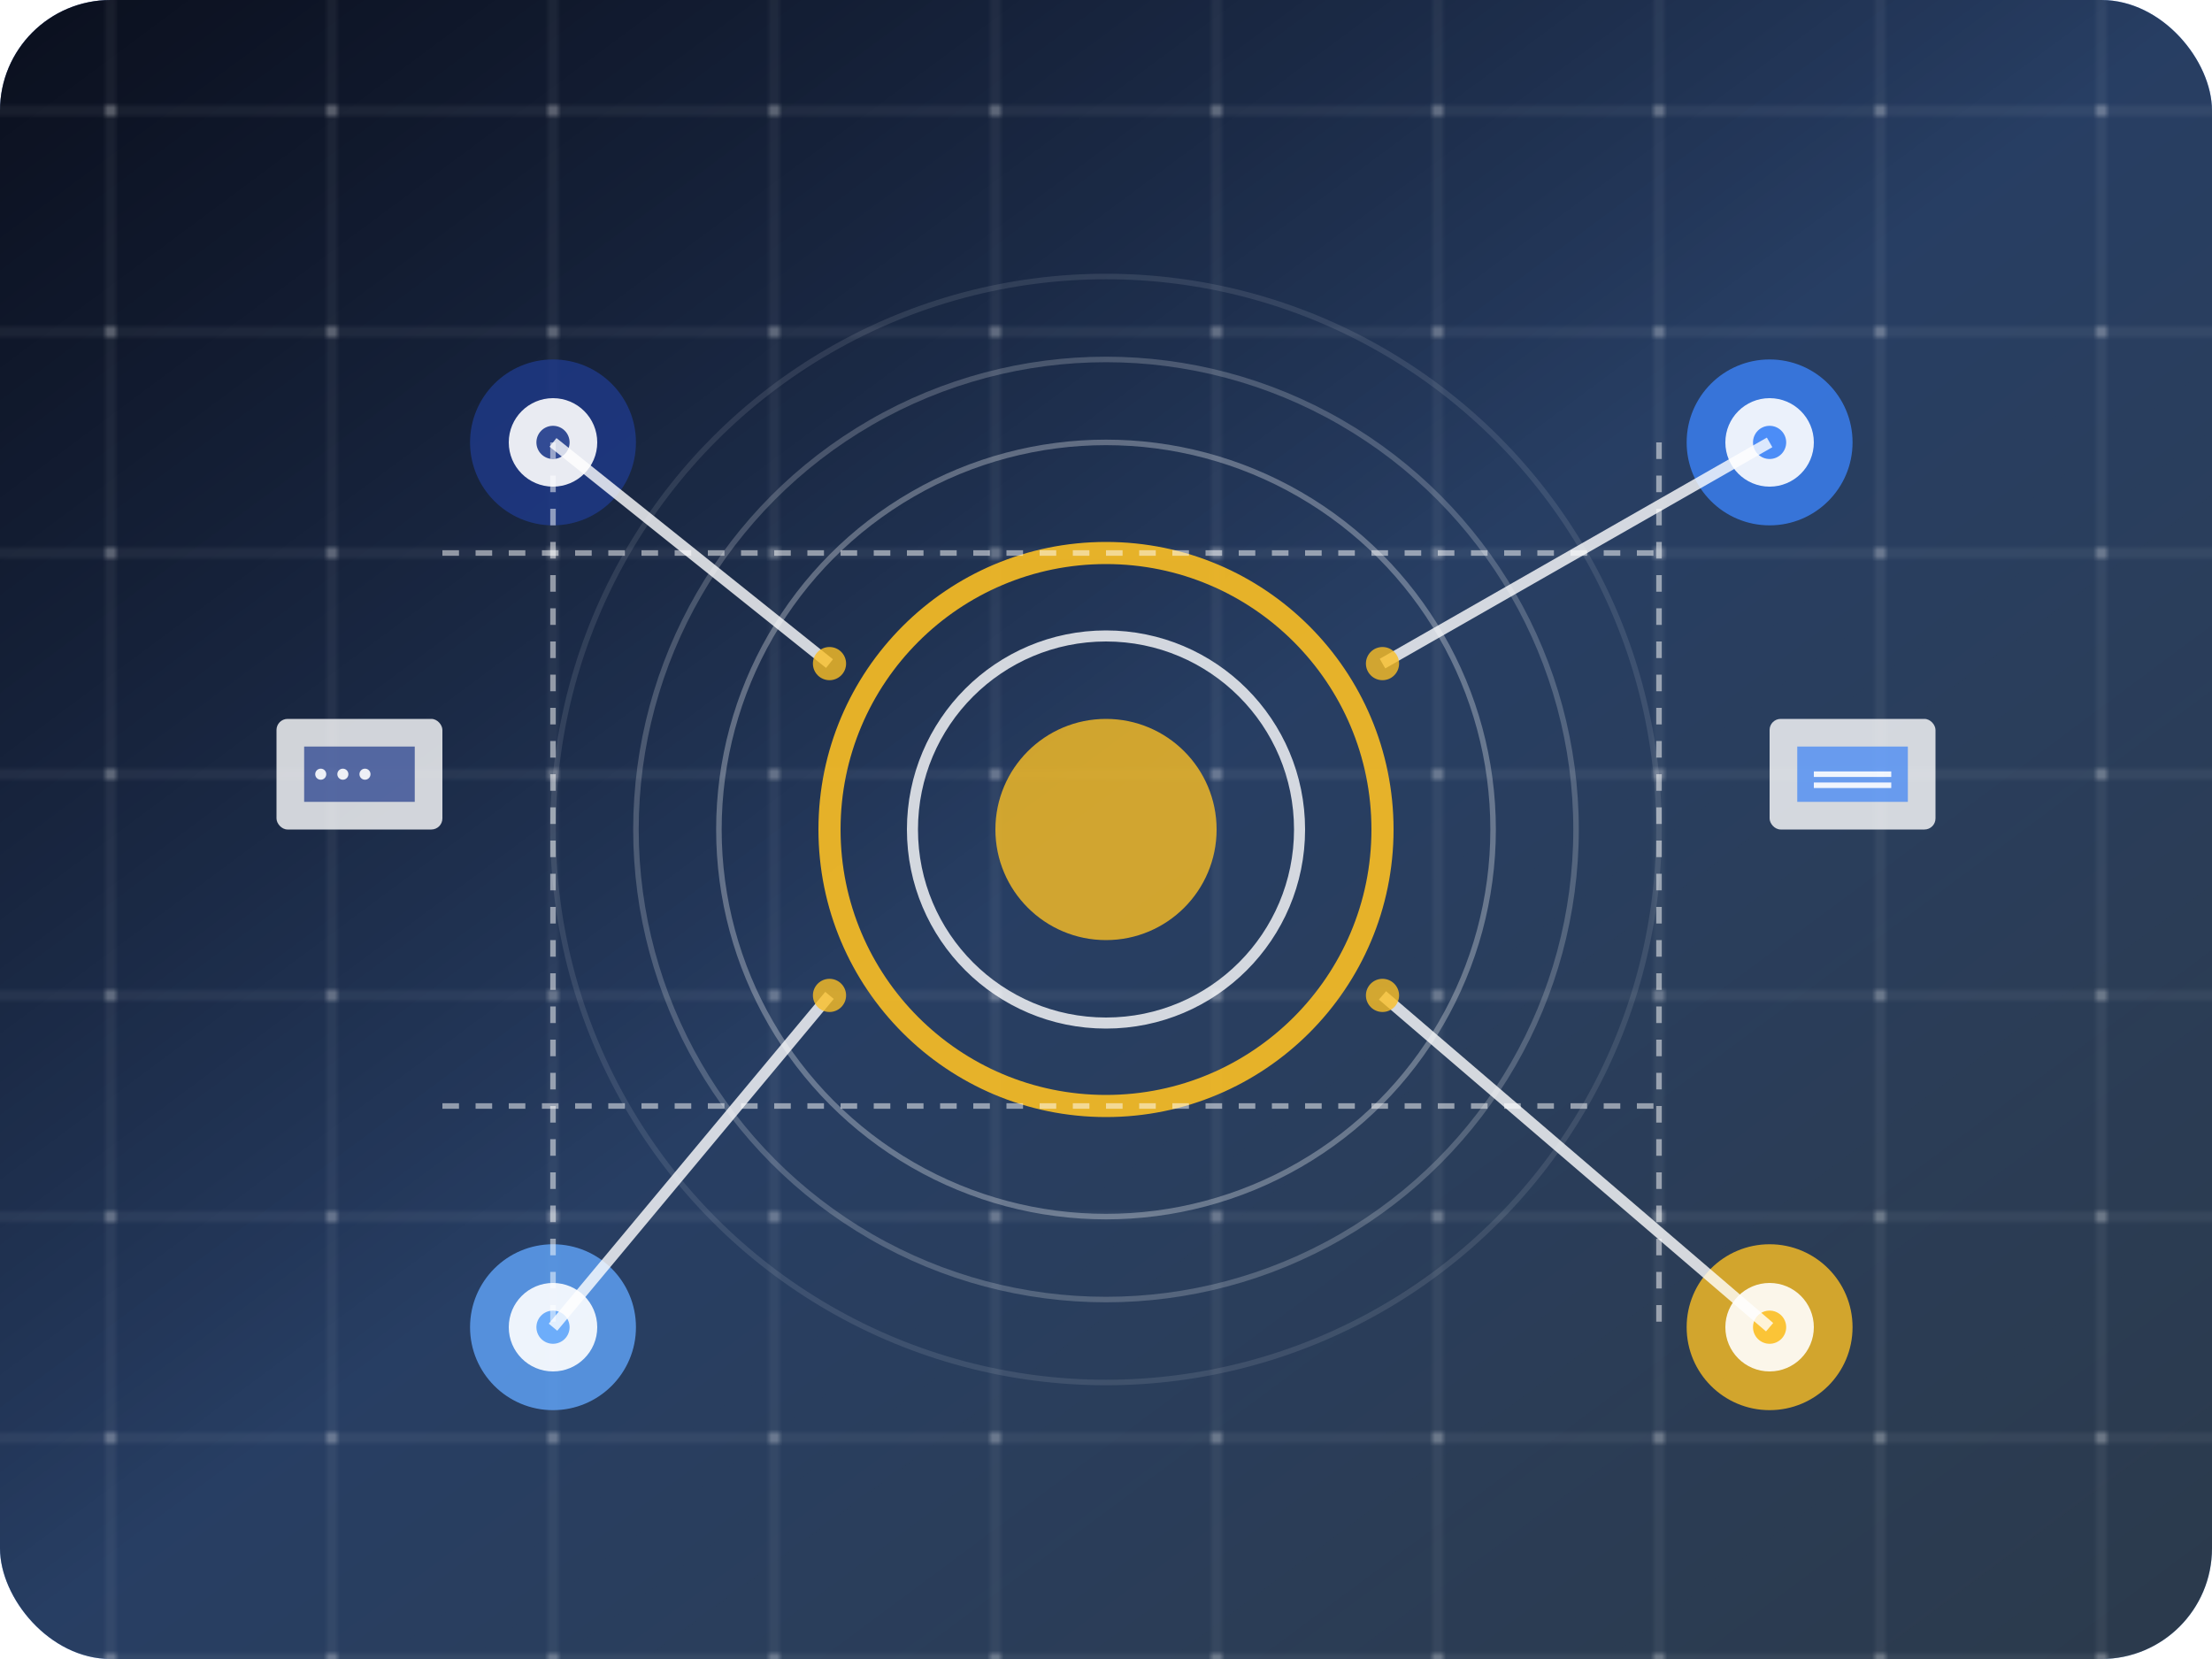 <svg width="400" height="300" viewBox="0 0 400 300" xmlns="http://www.w3.org/2000/svg">
  <!-- Definitions -->
  <defs>
    <!-- Main gradient matching our theme -->
    <linearGradient id="mainGradient" x1="0%" y1="0%" x2="100%" y2="100%">
      <stop offset="0%" style="stop-color:#1e3a8a;stop-opacity:0.9" />
      <stop offset="50%" style="stop-color:#3b82f6;stop-opacity:0.8" />
      <stop offset="100%" style="stop-color:#60a5fa;stop-opacity:0.7" />
    </linearGradient>
    
    <!-- Black blend overlay -->
    <linearGradient id="blackBlend" x1="0%" y1="0%" x2="100%" y2="100%">
      <stop offset="0%" style="stop-color:#000000;stop-opacity:0.8" />
      <stop offset="50%" style="stop-color:#000000;stop-opacity:0.6" />
      <stop offset="100%" style="stop-color:#000000;stop-opacity:0.7" />
    </linearGradient>
    
    <!-- Network pattern -->
    <pattern id="networkPattern" x="0" y="0" width="40" height="40" patternUnits="userSpaceOnUse">
      <circle cx="20" cy="20" r="1" fill="#ffffff" opacity="0.3"/>
      <line x1="0" y1="20" x2="40" y2="20" stroke="#ffffff" stroke-width="0.5" opacity="0.2"/>
      <line x1="20" y1="0" x2="20" y2="40" stroke="#ffffff" stroke-width="0.5" opacity="0.2"/>
    </pattern>
  </defs>
  
  <!-- Background with our theme colors -->
  <rect width="400" height="300" fill="url(#mainGradient)" rx="20"/>
  
  <!-- Black blend overlay -->
  <rect width="400" height="300" fill="url(#blackBlend)" rx="20"/>
  
  <!-- Network pattern overlay -->
  <rect width="400" height="300" fill="url(#networkPattern)" rx="20"/>
  
  <!-- Central network hub -->
  <circle cx="200" cy="150" r="50" fill="none" stroke="#fbbf24" stroke-width="4" opacity="0.9"/>
  <circle cx="200" cy="150" r="35" fill="none" stroke="#ffffff" stroke-width="2" opacity="0.8"/>
  <circle cx="200" cy="150" r="20" fill="#fbbf24" opacity="0.8"/>
  
  <!-- Network nodes -->
  <!-- Top left node -->
  <g transform="translate(80, 60)">
    <circle cx="20" cy="20" r="15" fill="#1e3a8a" opacity="0.8"/>
    <circle cx="20" cy="20" r="8" fill="#ffffff" opacity="0.9"/>
    <circle cx="20" cy="20" r="3" fill="#1e3a8a" opacity="0.9"/>
  </g>
  
  <!-- Top right node -->
  <g transform="translate(300, 60)">
    <circle cx="20" cy="20" r="15" fill="#3b82f6" opacity="0.8"/>
    <circle cx="20" cy="20" r="8" fill="#ffffff" opacity="0.9"/>
    <circle cx="20" cy="20" r="3" fill="#3b82f6" opacity="0.9"/>
  </g>
  
  <!-- Bottom left node -->
  <g transform="translate(80, 220)">
    <circle cx="20" cy="20" r="15" fill="#60a5fa" opacity="0.8"/>
    <circle cx="20" cy="20" r="8" fill="#ffffff" opacity="0.9"/>
    <circle cx="20" cy="20" r="3" fill="#60a5fa" opacity="0.9"/>
  </g>
  
  <!-- Bottom right node -->
  <g transform="translate(300, 220)">
    <circle cx="20" cy="20" r="15" fill="#fbbf24" opacity="0.8"/>
    <circle cx="20" cy="20" r="8" fill="#ffffff" opacity="0.9"/>
    <circle cx="20" cy="20" r="3" fill="#fbbf24" opacity="0.9"/>
  </g>
  
  <!-- Connection lines to central hub -->
  <line x1="100" y1="80" x2="150" y2="120" stroke="#ffffff" stroke-width="2" opacity="0.8"/>
  <line x1="320" y1="80" x2="250" y2="120" stroke="#ffffff" stroke-width="2" opacity="0.8"/>
  <line x1="100" y1="240" x2="150" y2="180" stroke="#ffffff" stroke-width="2" opacity="0.8"/>
  <line x1="320" y1="240" x2="250" y2="180" stroke="#ffffff" stroke-width="2" opacity="0.8"/>
  
  <!-- Secondary network connections -->
  <line x1="100" y1="80" x2="100" y2="240" stroke="#ffffff" stroke-width="1" opacity="0.5" stroke-dasharray="3,3"/>
  <line x1="300" y1="80" x2="300" y2="240" stroke="#ffffff" stroke-width="1" opacity="0.5" stroke-dasharray="3,3"/>
  <line x1="80" y1="100" x2="300" y2="100" stroke="#ffffff" stroke-width="1" opacity="0.5" stroke-dasharray="3,3"/>
  <line x1="80" y1="200" x2="300" y2="200" stroke="#ffffff" stroke-width="1" opacity="0.5" stroke-dasharray="3,3"/>
  
  <!-- Data flow indicators -->
  <circle cx="150" cy="120" r="3" fill="#fbbf24" opacity="0.8">
    <animate attributeName="opacity" values="0.8;0.3;0.8" dur="2s" repeatCount="indefinite"/>
  </circle>
  <circle cx="250" cy="120" r="3" fill="#fbbf24" opacity="0.8">
    <animate attributeName="opacity" values="0.8;0.3;0.8" dur="2s" repeatCount="indefinite" begin="0.5s"/>
  </circle>
  <circle cx="150" cy="180" r="3" fill="#fbbf24" opacity="0.8">
    <animate attributeName="opacity" values="0.8;0.3;0.8" dur="2s" repeatCount="indefinite" begin="1s"/>
  </circle>
  <circle cx="250" cy="180" r="3" fill="#fbbf24" opacity="0.8">
    <animate attributeName="opacity" values="0.8;0.3;0.8" dur="2s" repeatCount="indefinite" begin="1.5s"/>
  </circle>
  
  <!-- Wireless signal waves -->
  <g transform="translate(200, 150)">
    <circle cx="0" cy="0" r="70" fill="none" stroke="#ffffff" stroke-width="1" opacity="0.3"/>
    <circle cx="0" cy="0" r="85" fill="none" stroke="#ffffff" stroke-width="1" opacity="0.2"/>
    <circle cx="0" cy="0" r="100" fill="none" stroke="#ffffff" stroke-width="1" opacity="0.1"/>
  </g>
  
  <!-- Network equipment icons -->
  <!-- Router icon -->
  <g transform="translate(50, 130)">
    <rect x="0" y="0" width="30" height="20" rx="2" fill="#ffffff" opacity="0.8"/>
    <rect x="5" y="5" width="20" height="10" fill="#1e3a8a" opacity="0.7"/>
    <circle cx="8" cy="10" r="1" fill="#ffffff" opacity="0.9"/>
    <circle cx="12" cy="10" r="1" fill="#ffffff" opacity="0.9"/>
    <circle cx="16" cy="10" r="1" fill="#ffffff" opacity="0.9"/>
  </g>
  
  <!-- Switch icon -->
  <g transform="translate(320, 130)">
    <rect x="0" y="0" width="30" height="20" rx="2" fill="#ffffff" opacity="0.8"/>
    <rect x="5" y="5" width="20" height="10" fill="#3b82f6" opacity="0.7"/>
    <line x1="8" y1="10" x2="22" y2="10" stroke="#ffffff" stroke-width="1" opacity="0.9"/>
    <line x1="8" y1="12" x2="22" y2="12" stroke="#ffffff" stroke-width="1" opacity="0.9"/>
    </g>
</svg> 
 